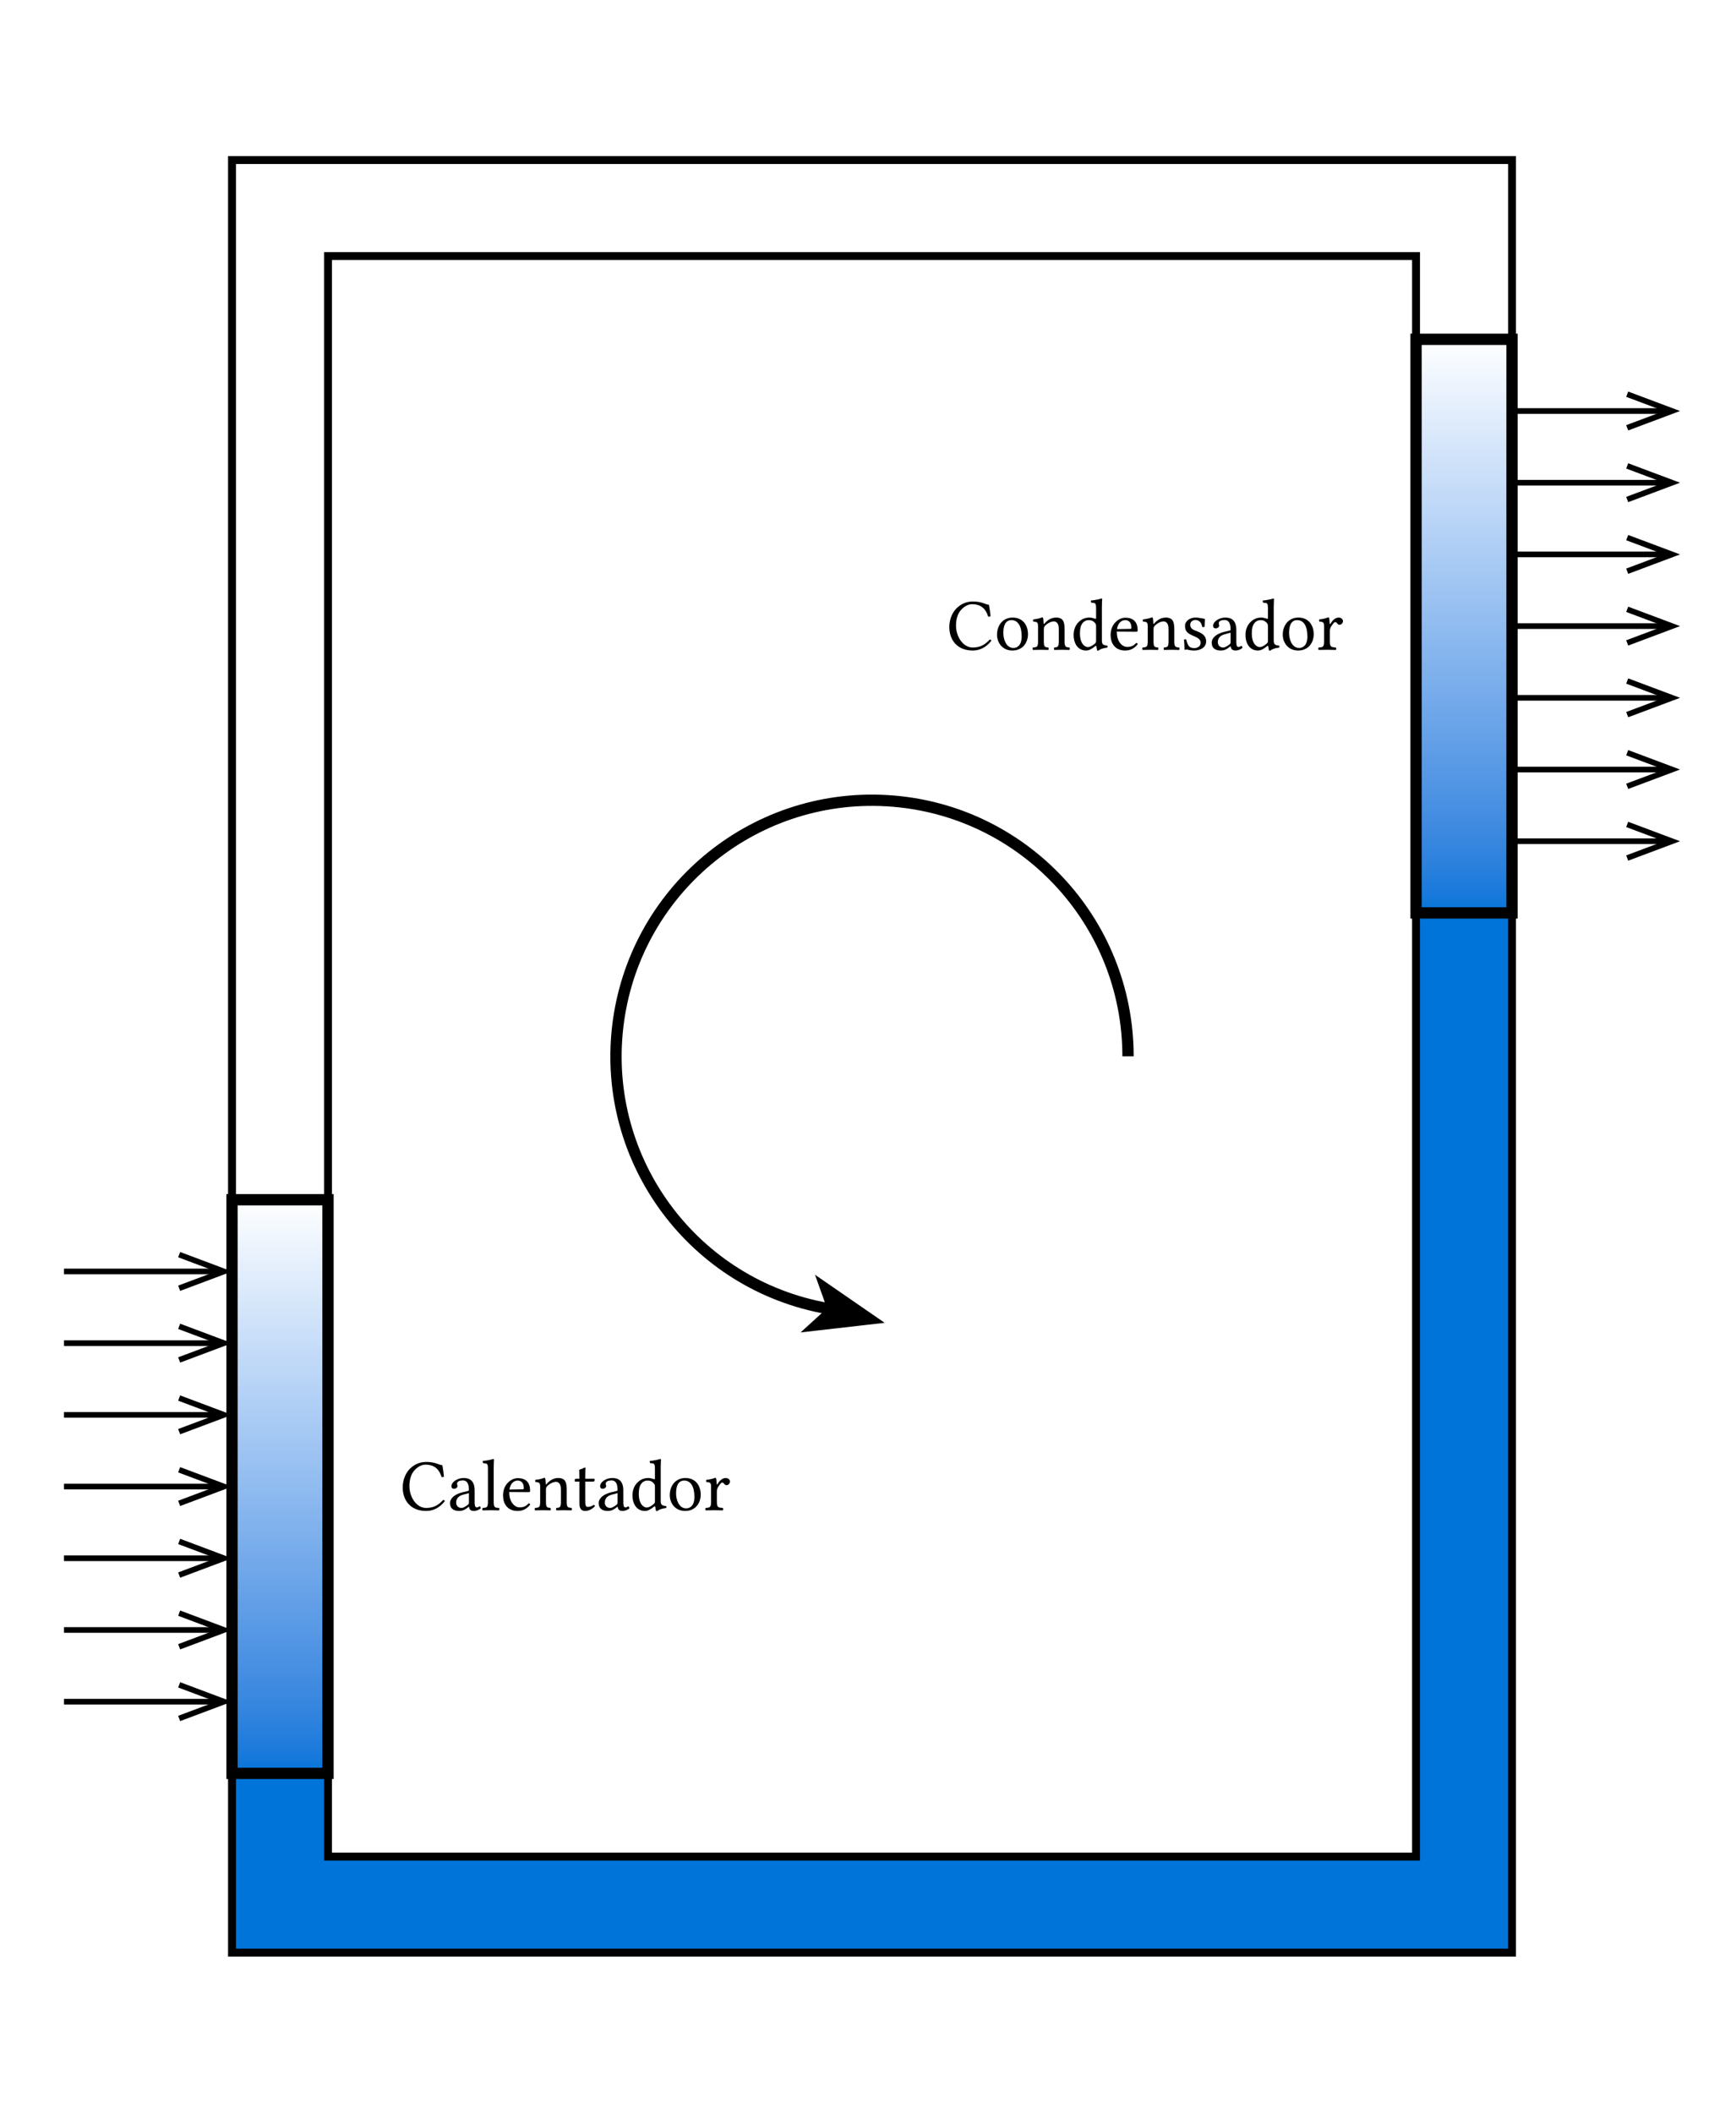 <svg class="typst-doc" viewBox="0 0 153.776 187.087" width="153.776pt" height="187.087pt" xmlns="http://www.w3.org/2000/svg" xmlns:xlink="http://www.w3.org/1999/xlink" xmlns:h5="http://www.w3.org/1999/xhtml">
    <path class="typst-shape" fill="#ffffff" fill-rule="nonzero" d="M 0 0 L 0 187.087 L 153.776 187.087 L 153.776 0 Z "/>
    <g>
        <g transform="translate(5.669 14.173)">
            <g class="typst-group">
                <g>
                    <g transform="translate(14.882 142.866)">
                        <path class="typst-shape" fill="#0074d9" fill-rule="nonzero" d="M 0 0 L 0 15.874 L 8.504 15.874 L 8.504 0 L 0 0 Z "/>
                    </g>
                    <g transform="translate(14.882 0)">
                        <path class="typst-shape" fill="#ffffff" fill-rule="nonzero" d="M 0 0 L 0 8.504 L 113.386 8.504 L 113.386 0 L 0 0 Z "/>
                    </g>
                    <g transform="translate(119.764 66.671)">
                        <path class="typst-shape" fill="#0074d9" fill-rule="nonzero" d="M 0 0 L 0 92.069 L 8.504 92.069 L 8.504 0 L 0 0 Z "/>
                    </g>
                    <g transform="translate(14.882 150.236)">
                        <path class="typst-shape" fill="#0074d9" fill-rule="nonzero" d="M 0 0 L 0 8.504 L 113.386 8.504 L 113.386 0 L 0 0 Z "/>
                    </g>
                    <g transform="translate(14.882 92.069)">
                        <path class="typst-shape" fill="url(#g110208A0559344E46FCC1AB996E1C42D)" fill-rule="nonzero" d="M 0 0 L 0 50.797 L 8.504 50.797 L 8.504 0 L 0 0 Z "/>
                    </g>
                    <g transform="translate(119.764 15.874)">
                        <path class="typst-shape" fill="url(#gBBC4E6C6B98C49AE56D4F9B17C9EF74A)" fill-rule="nonzero" d="M 0 0 L 0 50.797 L 8.504 50.797 L 8.504 0 L 0 0 Z "/>
                    </g>
                    <g transform="translate(14.882 92.069)">
                        <path class="typst-shape" fill="none" stroke="#000000" stroke-width="1" stroke-linecap="butt" stroke-linejoin="miter" stroke-miterlimit="4" d="M 0 0 L 0 50.797 L 8.504 50.797 L 8.504 0 L 0 0 Z "/>
                    </g>
                    <g transform="translate(119.764 15.874)">
                        <path class="typst-shape" fill="none" stroke="#000000" stroke-width="1" stroke-linecap="butt" stroke-linejoin="miter" stroke-miterlimit="4" d="M 0 0 L 0 50.797 L 8.504 50.797 L 8.504 0 L 0 0 Z "/>
                    </g>
                    <g transform="translate(14.882 0)">
                        <path class="typst-shape" fill="none" stroke="#000000" stroke-width="0.7" stroke-linecap="butt" stroke-linejoin="miter" stroke-miterlimit="4" d="M 0 0 L 0 158.74 L 113.386 158.74 L 113.386 0 L 0 0 Z "/>
                    </g>
                    <g transform="translate(23.386 8.504)">
                        <path class="typst-shape" fill="none" stroke="#000000" stroke-width="0.7" stroke-linecap="butt" stroke-linejoin="miter" stroke-miterlimit="4" d="M 0 0 L 0 141.732 L 96.378 141.732 L 96.378 0 L 0 0 Z "/>
                    </g>
                    <g transform="translate(0 136.517)">
                        <path class="typst-shape" fill="none" stroke="#000000" stroke-width="0.5" stroke-linecap="butt" stroke-linejoin="miter" stroke-miterlimit="4" d="M 0 0 L 14.17 0 "/>
                    </g>
                    <g transform="translate(10.201 135.028)">
                        <path class="typst-shape" fill="none" stroke="#000000" stroke-width="0.5" stroke-linecap="butt" stroke-linejoin="miter" stroke-miterlimit="4" d="M 0 0 L 3.969 1.488 L 0 2.976 "/>
                    </g>
                    <g transform="translate(0 130.167)">
                        <path class="typst-shape" fill="none" stroke="#000000" stroke-width="0.5" stroke-linecap="butt" stroke-linejoin="miter" stroke-miterlimit="4" d="M 0 0 L 14.17 0 "/>
                    </g>
                    <g transform="translate(10.201 128.679)">
                        <path class="typst-shape" fill="none" stroke="#000000" stroke-width="0.5" stroke-linecap="butt" stroke-linejoin="miter" stroke-miterlimit="4" d="M 0 0 L 3.969 1.488 L 0 2.976 "/>
                    </g>
                    <g transform="translate(0 123.817)">
                        <path class="typst-shape" fill="none" stroke="#000000" stroke-width="0.5" stroke-linecap="butt" stroke-linejoin="miter" stroke-miterlimit="4" d="M 0 0 L 14.17 0 "/>
                    </g>
                    <g transform="translate(10.201 122.329)">
                        <path class="typst-shape" fill="none" stroke="#000000" stroke-width="0.5" stroke-linecap="butt" stroke-linejoin="miter" stroke-miterlimit="4" d="M 0 0 L 3.969 1.488 L 0 2.976 "/>
                    </g>
                    <g transform="translate(0 117.468)">
                        <path class="typst-shape" fill="none" stroke="#000000" stroke-width="0.5" stroke-linecap="butt" stroke-linejoin="miter" stroke-miterlimit="4" d="M 0 0 L 14.17 0 "/>
                    </g>
                    <g transform="translate(10.201 115.98)">
                        <path class="typst-shape" fill="none" stroke="#000000" stroke-width="0.5" stroke-linecap="butt" stroke-linejoin="miter" stroke-miterlimit="4" d="M 0 0 L 3.969 1.488 L 0 2.976 "/>
                    </g>
                    <g transform="translate(0 111.118)">
                        <path class="typst-shape" fill="none" stroke="#000000" stroke-width="0.5" stroke-linecap="butt" stroke-linejoin="miter" stroke-miterlimit="4" d="M 0 0 L 14.17 0 "/>
                    </g>
                    <g transform="translate(10.201 109.63)">
                        <path class="typst-shape" fill="none" stroke="#000000" stroke-width="0.5" stroke-linecap="butt" stroke-linejoin="miter" stroke-miterlimit="4" d="M 0 0 L 3.969 1.488 L 0 2.976 "/>
                    </g>
                    <g transform="translate(0 104.769)">
                        <path class="typst-shape" fill="none" stroke="#000000" stroke-width="0.5" stroke-linecap="butt" stroke-linejoin="miter" stroke-miterlimit="4" d="M 0 0 L 14.17 0 "/>
                    </g>
                    <g transform="translate(10.201 103.28)">
                        <path class="typst-shape" fill="none" stroke="#000000" stroke-width="0.5" stroke-linecap="butt" stroke-linejoin="miter" stroke-miterlimit="4" d="M 0 0 L 3.969 1.488 L 0 2.976 "/>
                    </g>
                    <g transform="translate(0 98.419)">
                        <path class="typst-shape" fill="none" stroke="#000000" stroke-width="0.5" stroke-linecap="butt" stroke-linejoin="miter" stroke-miterlimit="4" d="M 0 0 L 14.17 0 "/>
                    </g>
                    <g transform="translate(10.201 96.931)">
                        <path class="typst-shape" fill="none" stroke="#000000" stroke-width="0.5" stroke-linecap="butt" stroke-linejoin="miter" stroke-miterlimit="4" d="M 0 0 L 3.969 1.488 L 0 2.976 "/>
                    </g>
                    <g transform="translate(128.268 22.224)">
                        <path class="typst-shape" fill="none" stroke="#000000" stroke-width="0.5" stroke-linecap="butt" stroke-linejoin="miter" stroke-miterlimit="4" d="M 0 0 L 14.17 0 "/>
                    </g>
                    <g transform="translate(138.469 20.735)">
                        <path class="typst-shape" fill="none" stroke="#000000" stroke-width="0.5" stroke-linecap="butt" stroke-linejoin="miter" stroke-miterlimit="4" d="M 0 0 L 3.969 1.488 L 0 2.976 "/>
                    </g>
                    <g transform="translate(128.268 28.573)">
                        <path class="typst-shape" fill="none" stroke="#000000" stroke-width="0.5" stroke-linecap="butt" stroke-linejoin="miter" stroke-miterlimit="4" d="M 0 0 L 14.17 0 "/>
                    </g>
                    <g transform="translate(138.469 27.085)">
                        <path class="typst-shape" fill="none" stroke="#000000" stroke-width="0.5" stroke-linecap="butt" stroke-linejoin="miter" stroke-miterlimit="4" d="M 0 0 L 3.969 1.488 L 0 2.976 "/>
                    </g>
                    <g transform="translate(128.268 34.923)">
                        <path class="typst-shape" fill="none" stroke="#000000" stroke-width="0.5" stroke-linecap="butt" stroke-linejoin="miter" stroke-miterlimit="4" d="M 0 0 L 14.17 0 "/>
                    </g>
                    <g transform="translate(138.469 33.435)">
                        <path class="typst-shape" fill="none" stroke="#000000" stroke-width="0.5" stroke-linecap="butt" stroke-linejoin="miter" stroke-miterlimit="4" d="M 0 0 L 3.969 1.488 L 0 2.976 "/>
                    </g>
                    <g transform="translate(128.268 41.272)">
                        <path class="typst-shape" fill="none" stroke="#000000" stroke-width="0.5" stroke-linecap="butt" stroke-linejoin="miter" stroke-miterlimit="4" d="M 0 0 L 14.17 0 "/>
                    </g>
                    <g transform="translate(138.469 39.784)">
                        <path class="typst-shape" fill="none" stroke="#000000" stroke-width="0.5" stroke-linecap="butt" stroke-linejoin="miter" stroke-miterlimit="4" d="M 0 0 L 3.969 1.488 L 0 2.976 "/>
                    </g>
                    <g transform="translate(128.268 47.622)">
                        <path class="typst-shape" fill="none" stroke="#000000" stroke-width="0.5" stroke-linecap="butt" stroke-linejoin="miter" stroke-miterlimit="4" d="M 0 0 L 14.17 0 "/>
                    </g>
                    <g transform="translate(138.469 46.134)">
                        <path class="typst-shape" fill="none" stroke="#000000" stroke-width="0.5" stroke-linecap="butt" stroke-linejoin="miter" stroke-miterlimit="4" d="M 0 0 L 3.969 1.488 L 0 2.976 "/>
                    </g>
                    <g transform="translate(128.268 53.972)">
                        <path class="typst-shape" fill="none" stroke="#000000" stroke-width="0.5" stroke-linecap="butt" stroke-linejoin="miter" stroke-miterlimit="4" d="M 0 0 L 14.17 0 "/>
                    </g>
                    <g transform="translate(138.469 52.483)">
                        <path class="typst-shape" fill="none" stroke="#000000" stroke-width="0.5" stroke-linecap="butt" stroke-linejoin="miter" stroke-miterlimit="4" d="M 0 0 L 3.969 1.488 L 0 2.976 "/>
                    </g>
                    <g transform="translate(128.268 60.321)">
                        <path class="typst-shape" fill="none" stroke="#000000" stroke-width="0.5" stroke-linecap="butt" stroke-linejoin="miter" stroke-miterlimit="4" d="M 0 0 L 14.17 0 "/>
                    </g>
                    <g transform="translate(138.469 58.833)">
                        <path class="typst-shape" fill="none" stroke="#000000" stroke-width="0.5" stroke-linecap="butt" stroke-linejoin="miter" stroke-miterlimit="4" d="M 0 0 L 3.969 1.488 L 0 2.976 "/>
                    </g>
                    <g transform="translate(29.764 115.287)">
                        <path class="typst-shape" fill="none" d="M 0 0 L 29.322 0 L 29.322 4.362 L 0 4.362 L 0 0 Z "/>
                    </g>
                    <g transform="translate(29.764 115.287)">
                        <g class="typst-group">
                            <g>
                                <g transform="translate(0 0)">
                                    <g class="typst-group">
                                        <g>
                                            <g transform="translate(0 4.277)">
                                                <g class="typst-text" transform="scale(1, -1)">
                                                    <use xlink:href="#g389191E00BA945C90F8948F311077E20" x="0" fill="#000000" fill-rule="nonzero"/>
                                                    <use xlink:href="#g8777E88A39281334DD722651B6CD2B6B" x="4.199" fill="#000000" fill-rule="nonzero"/>
                                                    <use xlink:href="#gB272AD255D533F466AD5AF2B569FF7BD" x="7.17" fill="#000000" fill-rule="nonzero"/>
                                                    <use xlink:href="#g376608278274214877D68CCF8FFB7156" x="8.886" fill="#000000" fill-rule="nonzero"/>
                                                    <use xlink:href="#gDE36BC01073941C1F00BFD76658DE08D" x="11.791" fill="#000000" fill-rule="nonzero"/>
                                                    <use xlink:href="#gF05E3C1E5F760C6151FC6F588C2607ED" x="15.314" fill="#000000" fill-rule="nonzero"/>
                                                    <use xlink:href="#g8777E88A39281334DD722651B6CD2B6B" x="17.368" fill="#000000" fill-rule="nonzero"/>
                                                    <use xlink:href="#g333B7F0CF239EA4556B8A5EB46E45006" x="20.338" fill="#000000" fill-rule="nonzero"/>
                                                    <use xlink:href="#gD36E991713C3F4EABDA253E1A5BACCAA" x="23.628" fill="#000000" fill-rule="nonzero"/>
                                                    <use xlink:href="#gDDD6B8E7D3BE757430BA3450A47F4C59" x="26.904" fill="#000000" fill-rule="nonzero"/>
                                                </g>
                                            </g>
                                        </g>
                                    </g>
                                </g>
                            </g>
                        </g>
                    </g>
                    <g transform="translate(78.182 39.092)">
                        <path class="typst-shape" fill="none" d="M 0 0 L 35.204 0 L 35.204 4.362 L 0 4.362 L 0 0 Z "/>
                    </g>
                    <g transform="translate(78.182 39.092)">
                        <g class="typst-group">
                            <g>
                                <g transform="translate(0 0)">
                                    <g class="typst-group">
                                        <g>
                                            <g transform="translate(0 4.277)">
                                                <g class="typst-text" transform="scale(1, -1)">
                                                    <use xlink:href="#g389191E00BA945C90F8948F311077E20" x="0" fill="#000000" fill-rule="nonzero"/>
                                                    <use xlink:href="#gD36E991713C3F4EABDA253E1A5BACCAA" x="4.199" fill="#000000" fill-rule="nonzero"/>
                                                    <use xlink:href="#gDE36BC01073941C1F00BFD76658DE08D" x="7.475" fill="#000000" fill-rule="nonzero"/>
                                                    <use xlink:href="#g333B7F0CF239EA4556B8A5EB46E45006" x="10.998" fill="#000000" fill-rule="nonzero"/>
                                                    <use xlink:href="#g376608278274214877D68CCF8FFB7156" x="14.287" fill="#000000" fill-rule="nonzero"/>
                                                    <use xlink:href="#gDE36BC01073941C1F00BFD76658DE08D" x="17.193" fill="#000000" fill-rule="nonzero"/>
                                                    <use xlink:href="#g2B92EB0BC04D5F0064C82783685C5301" x="20.716" fill="#000000" fill-rule="nonzero"/>
                                                    <use xlink:href="#g8777E88A39281334DD722651B6CD2B6B" x="23.251" fill="#000000" fill-rule="nonzero"/>
                                                    <use xlink:href="#g333B7F0CF239EA4556B8A5EB46E45006" x="26.221" fill="#000000" fill-rule="nonzero"/>
                                                    <use xlink:href="#gD36E991713C3F4EABDA253E1A5BACCAA" x="29.51" fill="#000000" fill-rule="nonzero"/>
                                                    <use xlink:href="#gDDD6B8E7D3BE757430BA3450A47F4C59" x="32.786" fill="#000000" fill-rule="nonzero"/>
                                                </g>
                                            </g>
                                        </g>
                                    </g>
                                </g>
                            </g>
                        </g>
                    </g>
                    <g transform="translate(48.896 56.692)">
                        <path class="typst-shape" fill="none" stroke="#000000" stroke-width="1" stroke-linecap="butt" stroke-linejoin="miter" stroke-miterlimit="4" d="M 45.356 22.678 C 45.356 10.666 35.989 0.737 23.998 0.039 C 12.006 -0.659 1.55 8.114 0.155 20.045 C -1.239 31.976 6.912 42.925 18.741 45.01 "/>
                    </g>
                    <g transform="translate(65.989 99.357)">
                        <path class="typst-shape" fill="#000000" fill-rule="nonzero" stroke="#000000" stroke-width="0.5" stroke-linecap="butt" stroke-linejoin="miter" stroke-miterlimit="4" d="M 6.016 3.438 L 1.031 0 L 1.891 2.406 L 0 4.125 L 6.016 3.438 Z "/>
                    </g>
                </g>
            </g>
        </g>
    </g>
    <defs id="glyph">
        <symbol id="g389191E00BA945C90F8948F311077E20" overflow="visible">
            <path d="M 2.321 -0.065 C 2.951 -0.065 3.53 0.234 3.972 0.812 C 3.939 0.871 3.893 0.91 3.822 0.91 C 3.361 0.403 2.918 0.202 2.314 0.202 C 1.437 0.202 0.832 1.19 0.832 2.139 C 0.832 2.697 0.982 3.166 1.216 3.458 C 1.54 3.854 1.917 4.037 2.256 4.037 C 3.153 4.037 3.51 3.503 3.679 2.945 C 3.757 2.918 3.822 2.938 3.893 2.977 C 3.861 3.315 3.816 3.627 3.751 3.985 C 3.419 4.017 3.127 4.277 2.327 4.277 C 1.774 4.277 1.313 4.075 0.93 3.725 C 0.5 3.328 0.24 2.691 0.24 2.015 C 0.24 0.884 0.923 -0.065 2.321 -0.065 Z "/>
        </symbol>
        <symbol id="g8777E88A39281334DD722651B6CD2B6B" overflow="visible">
            <path d="M 1.905 0.312 C 1.944 0.111 2.015 -0.065 2.34 -0.065 C 2.587 -0.065 2.821 0.046 2.958 0.175 C 2.945 0.254 2.918 0.312 2.847 0.351 C 2.801 0.312 2.691 0.247 2.607 0.247 C 2.418 0.247 2.412 0.5 2.412 0.799 L 2.412 1.755 C 2.412 2.678 1.905 2.854 1.43 2.854 C 0.897 2.854 0.358 2.502 0.358 2.132 C 0.358 1.976 0.435 1.898 0.585 1.898 C 0.773 1.898 0.89 2.035 0.89 2.119 C 0.89 2.164 0.884 2.21 0.871 2.236 C 0.865 2.256 0.858 2.295 0.858 2.366 C 0.858 2.567 1.131 2.639 1.378 2.639 C 1.599 2.639 1.905 2.529 1.905 1.794 C 1.905 1.748 1.885 1.723 1.866 1.716 L 1.307 1.58 C 0.682 1.424 0.234 1.079 0.234 0.637 C 0.234 0.104 0.598 -0.065 1.053 -0.065 C 1.28 -0.065 1.476 -0.013 1.762 0.208 L 1.891 0.312 Z M 1.905 1.514 L 1.905 0.657 C 1.905 0.572 1.866 0.526 1.813 0.487 C 1.645 0.351 1.424 0.202 1.242 0.202 C 0.917 0.202 0.773 0.462 0.773 0.663 C 0.773 0.956 0.91 1.254 1.391 1.378 Z "/>
        </symbol>
        <symbol id="gB272AD255D533F466AD5AF2B569FF7BD" overflow="visible">
            <path d="M 0.618 0.793 C 0.618 0.254 0.546 0.221 0.149 0.202 C 0.111 0.163 0.111 0.026 0.149 -0.013 C 0.377 -0.006 0.618 0 0.877 0 C 1.137 0 1.385 -0.006 1.599 -0.013 C 1.638 0.026 1.638 0.163 1.599 0.202 C 1.202 0.221 1.131 0.254 1.131 0.793 L 1.131 3.789 C 1.131 4.212 1.157 4.472 1.157 4.472 C 1.157 4.518 1.131 4.537 1.073 4.537 C 0.91 4.472 0.422 4.381 0.163 4.362 C 0.149 4.309 0.163 4.205 0.202 4.167 C 0.579 4.141 0.618 4.121 0.618 3.634 Z "/>
        </symbol>
        <symbol id="g376608278274214877D68CCF8FFB7156" overflow="visible">
            <path d="M 2.509 0.605 C 2.268 0.358 2.08 0.254 1.703 0.254 C 1.469 0.254 1.196 0.39 0.995 0.722 C 0.865 0.936 0.787 1.235 0.787 1.612 L 2.515 1.599 C 2.594 1.599 2.639 1.638 2.639 1.71 C 2.639 2.256 2.444 2.841 1.54 2.841 C 0.975 2.841 0.24 2.301 0.24 1.313 C 0.24 0.949 0.332 0.598 0.546 0.351 C 0.767 0.091 1.073 -0.065 1.54 -0.065 C 2.035 -0.065 2.385 0.163 2.646 0.5 C 2.626 0.566 2.587 0.598 2.509 0.605 Z M 0.806 1.833 C 0.93 2.567 1.385 2.626 1.54 2.626 C 1.788 2.626 2.08 2.49 2.08 1.944 C 2.08 1.885 2.054 1.853 1.983 1.853 Z "/>
        </symbol>
        <symbol id="gDE36BC01073941C1F00BFD76658DE08D" overflow="visible">
            <path d="M 1.196 2.327 C 1.157 2.281 1.118 2.268 1.118 2.327 C 1.111 2.502 1.099 2.756 1.066 2.821 C 1.053 2.854 1.04 2.873 0.988 2.873 C 0.806 2.801 0.637 2.743 0.189 2.684 C 0.175 2.646 0.189 2.542 0.202 2.502 C 0.552 2.47 0.624 2.438 0.624 2.061 L 0.624 0.793 C 0.624 0.26 0.559 0.234 0.169 0.202 C 0.13 0.163 0.13 0.026 0.169 -0.013 C 0.364 -0.006 0.624 0 0.884 0 C 1.144 0 1.339 -0.006 1.534 -0.013 C 1.573 0.026 1.573 0.163 1.534 0.202 C 1.202 0.234 1.137 0.26 1.137 0.793 L 1.137 1.859 C 1.137 1.996 1.196 2.074 1.248 2.132 C 1.495 2.373 1.788 2.515 2.041 2.515 C 2.171 2.515 2.308 2.431 2.385 2.281 C 2.45 2.151 2.463 1.976 2.463 1.781 L 2.463 0.793 C 2.463 0.26 2.398 0.234 2.061 0.202 C 2.028 0.163 2.028 0.026 2.061 -0.013 C 2.256 -0.006 2.463 0 2.724 0 C 2.983 0 3.217 -0.006 3.413 -0.013 C 3.445 0.026 3.445 0.163 3.413 0.202 C 3.049 0.234 2.977 0.26 2.977 0.793 L 2.977 1.762 C 2.977 2.119 2.951 2.431 2.801 2.633 C 2.691 2.776 2.49 2.854 2.262 2.854 C 1.944 2.854 1.58 2.769 1.196 2.327 Z "/>
        </symbol>
        <symbol id="gF05E3C1E5F760C6151FC6F588C2607ED" overflow="visible">
            <path d="M 0.28 2.788 C 0.189 2.788 0.163 2.711 0.163 2.659 L 0.163 2.574 C 0.163 2.542 0.169 2.535 0.195 2.535 L 0.579 2.535 L 0.579 0.579 C 0.579 0.117 0.78 -0.065 1.079 -0.065 C 1.378 -0.065 1.703 0.078 1.956 0.364 C 1.944 0.429 1.905 0.468 1.84 0.474 C 1.671 0.344 1.476 0.293 1.307 0.293 C 1.131 0.293 1.092 0.487 1.092 0.89 L 1.092 2.535 L 1.768 2.535 C 1.833 2.535 1.924 2.561 1.924 2.62 L 1.924 2.749 C 1.924 2.776 1.905 2.788 1.872 2.788 L 1.092 2.788 L 1.092 3.042 C 1.092 3.465 1.118 3.725 1.118 3.725 C 1.118 3.764 1.099 3.783 1.066 3.783 C 1.04 3.783 0.982 3.757 0.923 3.725 C 0.852 3.686 0.787 3.653 0.702 3.634 C 0.624 3.607 0.559 3.588 0.559 3.542 C 0.559 3.465 0.579 3.51 0.579 2.788 Z "/>
        </symbol>
        <symbol id="g333B7F0CF239EA4556B8A5EB46E45006" overflow="visible">
            <path d="M 2.171 0.325 C 2.204 0.351 2.262 0.364 2.268 0.319 C 2.288 0.163 2.34 -0.065 2.34 -0.065 C 2.392 -0.085 2.425 -0.078 2.463 -0.065 C 2.607 0.052 2.834 0.149 3.231 0.195 C 3.269 0.234 3.269 0.332 3.231 0.37 C 2.814 0.403 2.756 0.526 2.756 0.845 L 2.756 3.789 C 2.756 4.212 2.782 4.472 2.782 4.472 C 2.782 4.518 2.756 4.537 2.697 4.537 C 2.535 4.472 2.048 4.381 1.788 4.362 C 1.774 4.309 1.788 4.205 1.827 4.167 C 1.846 4.167 1.866 4.167 1.885 4.167 C 2.171 4.147 2.243 4.147 2.243 3.634 L 2.243 2.801 C 2.243 2.756 2.229 2.743 2.184 2.743 C 2.158 2.743 1.891 2.854 1.677 2.854 C 1.248 2.854 0.962 2.711 0.702 2.463 C 0.422 2.184 0.254 1.8 0.254 1.319 C 0.254 0.52 0.657 -0.065 1.359 -0.065 C 1.612 -0.065 1.853 0.065 2.171 0.325 Z M 2.243 0.806 C 2.243 0.682 2.229 0.63 2.139 0.552 C 1.898 0.344 1.69 0.24 1.528 0.24 C 1.177 0.24 0.812 0.624 0.812 1.437 C 0.812 1.905 0.903 2.164 1.001 2.301 C 1.202 2.607 1.476 2.626 1.605 2.626 C 1.84 2.626 2.002 2.542 2.132 2.392 C 2.223 2.288 2.243 2.243 2.243 2.041 Z "/>
        </symbol>
        <symbol id="gD36E991713C3F4EABDA253E1A5BACCAA" overflow="visible">
            <path d="M 0.267 1.333 C 0.267 0.669 0.709 -0.065 1.631 -0.065 C 2.048 -0.065 2.366 0.085 2.587 0.299 C 2.88 0.585 3.01 0.995 3.01 1.391 C 3.01 2.067 2.639 2.854 1.645 2.854 C 1.216 2.854 0.865 2.678 0.624 2.398 C 0.39 2.119 0.267 1.742 0.267 1.333 Z M 1.547 2.626 C 2.106 2.626 2.45 2.119 2.45 1.183 C 2.45 0.364 2.028 0.163 1.723 0.163 C 1.046 0.163 0.826 0.982 0.826 1.482 C 0.826 2.048 0.962 2.626 1.547 2.626 Z "/>
        </symbol>
        <symbol id="gDDD6B8E7D3BE757430BA3450A47F4C59" overflow="visible">
            <path d="M 1.144 2.327 C 1.131 2.587 1.125 2.756 1.092 2.821 C 1.079 2.854 1.066 2.873 1.014 2.873 C 0.832 2.801 0.663 2.743 0.215 2.684 C 0.202 2.646 0.215 2.542 0.228 2.502 C 0.579 2.47 0.65 2.438 0.65 2.061 L 0.65 0.793 C 0.65 0.254 0.572 0.228 0.169 0.202 C 0.13 0.163 0.13 0.026 0.169 -0.013 C 0.397 -0.006 0.65 0 0.91 0 C 1.17 0 1.469 -0.006 1.697 -0.013 C 1.736 0.026 1.736 0.163 1.697 0.202 C 1.242 0.234 1.164 0.254 1.164 0.793 L 1.164 1.697 C 1.164 1.866 1.242 2.015 1.319 2.132 C 1.391 2.236 1.54 2.45 1.619 2.45 C 1.677 2.45 1.736 2.438 1.788 2.366 C 1.833 2.301 1.911 2.216 2.022 2.216 C 2.178 2.216 2.327 2.379 2.327 2.542 C 2.327 2.665 2.21 2.854 1.937 2.854 C 1.631 2.854 1.365 2.567 1.216 2.314 C 1.177 2.243 1.144 2.295 1.144 2.327 Z "/>
        </symbol>
        <symbol id="g2B92EB0BC04D5F0064C82783685C5301" overflow="visible">
            <path d="M 0.312 0.897 C 0.338 0.579 0.358 0.273 0.358 0 C 0.422 0.013 0.487 0.019 0.52 0.019 C 0.566 0.019 0.605 0.019 0.65 0.006 C 0.826 -0.039 1.001 -0.065 1.242 -0.065 C 1.605 -0.065 2.275 0.111 2.275 0.754 C 2.275 1.196 1.956 1.456 1.514 1.619 C 1.125 1.768 0.865 1.866 0.865 2.223 C 0.865 2.49 1.099 2.639 1.319 2.639 C 1.462 2.639 1.84 2.587 1.924 2.035 C 1.963 1.996 2.093 2.002 2.132 2.041 C 2.151 2.275 2.164 2.515 2.171 2.73 C 1.97 2.763 1.657 2.854 1.319 2.854 C 0.839 2.854 0.403 2.542 0.403 2.126 C 0.403 1.651 0.618 1.45 1.118 1.242 C 1.657 1.021 1.781 0.884 1.781 0.605 C 1.781 0.286 1.469 0.149 1.228 0.149 C 0.975 0.149 0.832 0.234 0.767 0.305 C 0.624 0.455 0.552 0.741 0.514 0.903 C 0.474 0.943 0.351 0.936 0.312 0.897 Z "/>
        </symbol>
    </defs>
    <defs id="gradients">
        <linearGradient id="fF1FCC18EB965DB254134B5F374217510" spreadMethod="pad" gradientUnits="userSpaceOnUse" x1="1" y1="1" x2="1" y2="-0">
            <stop offset="0%" stop-color="#0074d9"/>
            <stop offset="0.79%" stop-color="#0675d9"/>
            <stop offset="1.57%" stop-color="#0d76da"/>
            <stop offset="2.36%" stop-color="#1278da"/>
            <stop offset="3.15%" stop-color="#1679db"/>
            <stop offset="3.94%" stop-color="#1a7adb"/>
            <stop offset="4.72%" stop-color="#1d7bdb"/>
            <stop offset="5.51%" stop-color="#207cdc"/>
            <stop offset="6.3%" stop-color="#237ddc"/>
            <stop offset="7.09%" stop-color="#267fdd"/>
            <stop offset="7.87%" stop-color="#2980dd"/>
            <stop offset="8.66%" stop-color="#2b81dd"/>
            <stop offset="9.45%" stop-color="#2e82de"/>
            <stop offset="10.24%" stop-color="#3083de"/>
            <stop offset="11.02%" stop-color="#3384df"/>
            <stop offset="11.81%" stop-color="#3586df"/>
            <stop offset="12.6%" stop-color="#3787df"/>
            <stop offset="13.39%" stop-color="#3a88e0"/>
            <stop offset="14.17%" stop-color="#3c89e0"/>
            <stop offset="14.96%" stop-color="#3e8ae1"/>
            <stop offset="15.75%" stop-color="#408be1"/>
            <stop offset="16.54%" stop-color="#428ce1"/>
            <stop offset="17.32%" stop-color="#448de2"/>
            <stop offset="18.11%" stop-color="#468fe2"/>
            <stop offset="18.9%" stop-color="#4890e2"/>
            <stop offset="19.69%" stop-color="#4a91e3"/>
            <stop offset="20.47%" stop-color="#4c92e3"/>
            <stop offset="21.26%" stop-color="#4e93e4"/>
            <stop offset="22.05%" stop-color="#5094e4"/>
            <stop offset="22.83%" stop-color="#5295e4"/>
            <stop offset="23.62%" stop-color="#5496e5"/>
            <stop offset="24.41%" stop-color="#5698e5"/>
            <stop offset="25.2%" stop-color="#5899e5"/>
            <stop offset="25.98%" stop-color="#599ae6"/>
            <stop offset="26.77%" stop-color="#5b9be6"/>
            <stop offset="27.56%" stop-color="#5d9ce6"/>
            <stop offset="28.35%" stop-color="#5f9de7"/>
            <stop offset="29.13%" stop-color="#619ee7"/>
            <stop offset="29.92%" stop-color="#639fe7"/>
            <stop offset="30.71%" stop-color="#65a0e8"/>
            <stop offset="31.5%" stop-color="#66a2e8"/>
            <stop offset="32.28%" stop-color="#68a3e8"/>
            <stop offset="33.07%" stop-color="#6aa4e9"/>
            <stop offset="33.86%" stop-color="#6ca5e9"/>
            <stop offset="34.65%" stop-color="#6ea6ea"/>
            <stop offset="35.43%" stop-color="#6fa7ea"/>
            <stop offset="36.22%" stop-color="#71a8ea"/>
            <stop offset="37.01%" stop-color="#73a9eb"/>
            <stop offset="37.8%" stop-color="#75aaeb"/>
            <stop offset="38.58%" stop-color="#77abeb"/>
            <stop offset="39.37%" stop-color="#78adec"/>
            <stop offset="40.16%" stop-color="#7aaeec"/>
            <stop offset="40.94%" stop-color="#7cafec"/>
            <stop offset="41.73%" stop-color="#7eb0ec"/>
            <stop offset="42.52%" stop-color="#7fb1ed"/>
            <stop offset="43.31%" stop-color="#81b2ed"/>
            <stop offset="44.09%" stop-color="#83b3ed"/>
            <stop offset="44.88%" stop-color="#85b4ee"/>
            <stop offset="45.67%" stop-color="#86b5ee"/>
            <stop offset="46.46%" stop-color="#88b6ee"/>
            <stop offset="47.24%" stop-color="#8ab7ef"/>
            <stop offset="48.03%" stop-color="#8cb8ef"/>
            <stop offset="48.82%" stop-color="#8dbaef"/>
            <stop offset="49.61%" stop-color="#8fbbf0"/>
            <stop offset="50.39%" stop-color="#91bcf0"/>
            <stop offset="51.18%" stop-color="#93bdf0"/>
            <stop offset="51.97%" stop-color="#94bef0"/>
            <stop offset="52.76%" stop-color="#96bff1"/>
            <stop offset="53.54%" stop-color="#98c0f1"/>
            <stop offset="54.33%" stop-color="#9ac1f1"/>
            <stop offset="55.12%" stop-color="#9bc2f2"/>
            <stop offset="55.91%" stop-color="#9dc3f2"/>
            <stop offset="56.69%" stop-color="#9fc4f2"/>
            <stop offset="57.48%" stop-color="#a1c5f3"/>
            <stop offset="58.27%" stop-color="#a2c7f3"/>
            <stop offset="59.06%" stop-color="#a4c8f3"/>
            <stop offset="59.84%" stop-color="#a6c9f3"/>
            <stop offset="60.63%" stop-color="#a7caf4"/>
            <stop offset="61.42%" stop-color="#a9cbf4"/>
            <stop offset="62.2%" stop-color="#abccf4"/>
            <stop offset="62.99%" stop-color="#adcdf4"/>
            <stop offset="63.78%" stop-color="#aecef5"/>
            <stop offset="64.57%" stop-color="#b0cff5"/>
            <stop offset="65.35%" stop-color="#b2d0f5"/>
            <stop offset="66.14%" stop-color="#b4d1f6"/>
            <stop offset="66.93%" stop-color="#b5d2f6"/>
            <stop offset="67.72%" stop-color="#b7d3f6"/>
            <stop offset="68.5%" stop-color="#b9d4f6"/>
            <stop offset="69.29%" stop-color="#bbd6f7"/>
            <stop offset="70.08%" stop-color="#bcd7f7"/>
            <stop offset="70.87%" stop-color="#bed8f7"/>
            <stop offset="71.65%" stop-color="#c0d9f7"/>
            <stop offset="72.44%" stop-color="#c2daf8"/>
            <stop offset="73.23%" stop-color="#c3dbf8"/>
            <stop offset="74.02%" stop-color="#c5dcf8"/>
            <stop offset="74.8%" stop-color="#c7ddf8"/>
            <stop offset="75.59%" stop-color="#c9def9"/>
            <stop offset="76.38%" stop-color="#cadff9"/>
            <stop offset="77.17%" stop-color="#cce0f9"/>
            <stop offset="77.95%" stop-color="#cee1f9"/>
            <stop offset="78.74%" stop-color="#d0e2f9"/>
            <stop offset="79.53%" stop-color="#d1e3fa"/>
            <stop offset="80.31%" stop-color="#d3e4fa"/>
            <stop offset="81.1%" stop-color="#d5e5fa"/>
            <stop offset="81.89%" stop-color="#d7e7fa"/>
            <stop offset="82.68%" stop-color="#d8e8fb"/>
            <stop offset="83.46%" stop-color="#dae9fb"/>
            <stop offset="84.25%" stop-color="#dceafb"/>
            <stop offset="85.04%" stop-color="#deebfb"/>
            <stop offset="85.83%" stop-color="#dfecfb"/>
            <stop offset="86.61%" stop-color="#e1edfc"/>
            <stop offset="87.4%" stop-color="#e3eefc"/>
            <stop offset="88.19%" stop-color="#e5effc"/>
            <stop offset="88.98%" stop-color="#e6f0fc"/>
            <stop offset="89.76%" stop-color="#e8f1fd"/>
            <stop offset="90.55%" stop-color="#eaf2fd"/>
            <stop offset="91.34%" stop-color="#ecf3fd"/>
            <stop offset="92.13%" stop-color="#edf4fd"/>
            <stop offset="92.91%" stop-color="#eff5fd"/>
            <stop offset="93.7%" stop-color="#f1f7fe"/>
            <stop offset="94.49%" stop-color="#f3f8fe"/>
            <stop offset="95.28%" stop-color="#f4f9fe"/>
            <stop offset="96.06%" stop-color="#f6fafe"/>
            <stop offset="96.85%" stop-color="#f8fbfe"/>
            <stop offset="97.64%" stop-color="#fafcfe"/>
            <stop offset="98.43%" stop-color="#fbfdff"/>
            <stop offset="99.21%" stop-color="#fdfeff"/>
            <stop offset="100%" stop-color="#ffffff"/>
        </linearGradient>
    </defs>
    <defs id="gradient-refs">
        <linearGradient gradientTransform="matrix(8.504 0 0 50.797 0 0)" id="g110208A0559344E46FCC1AB996E1C42D" href="#fF1FCC18EB965DB254134B5F374217510" xlink:href="#fF1FCC18EB965DB254134B5F374217510"/>
        <linearGradient gradientTransform="matrix(8.504 0 0 50.797 0 0)" id="gBBC4E6C6B98C49AE56D4F9B17C9EF74A" href="#fF1FCC18EB965DB254134B5F374217510" xlink:href="#fF1FCC18EB965DB254134B5F374217510"/>
    </defs>
</svg>
